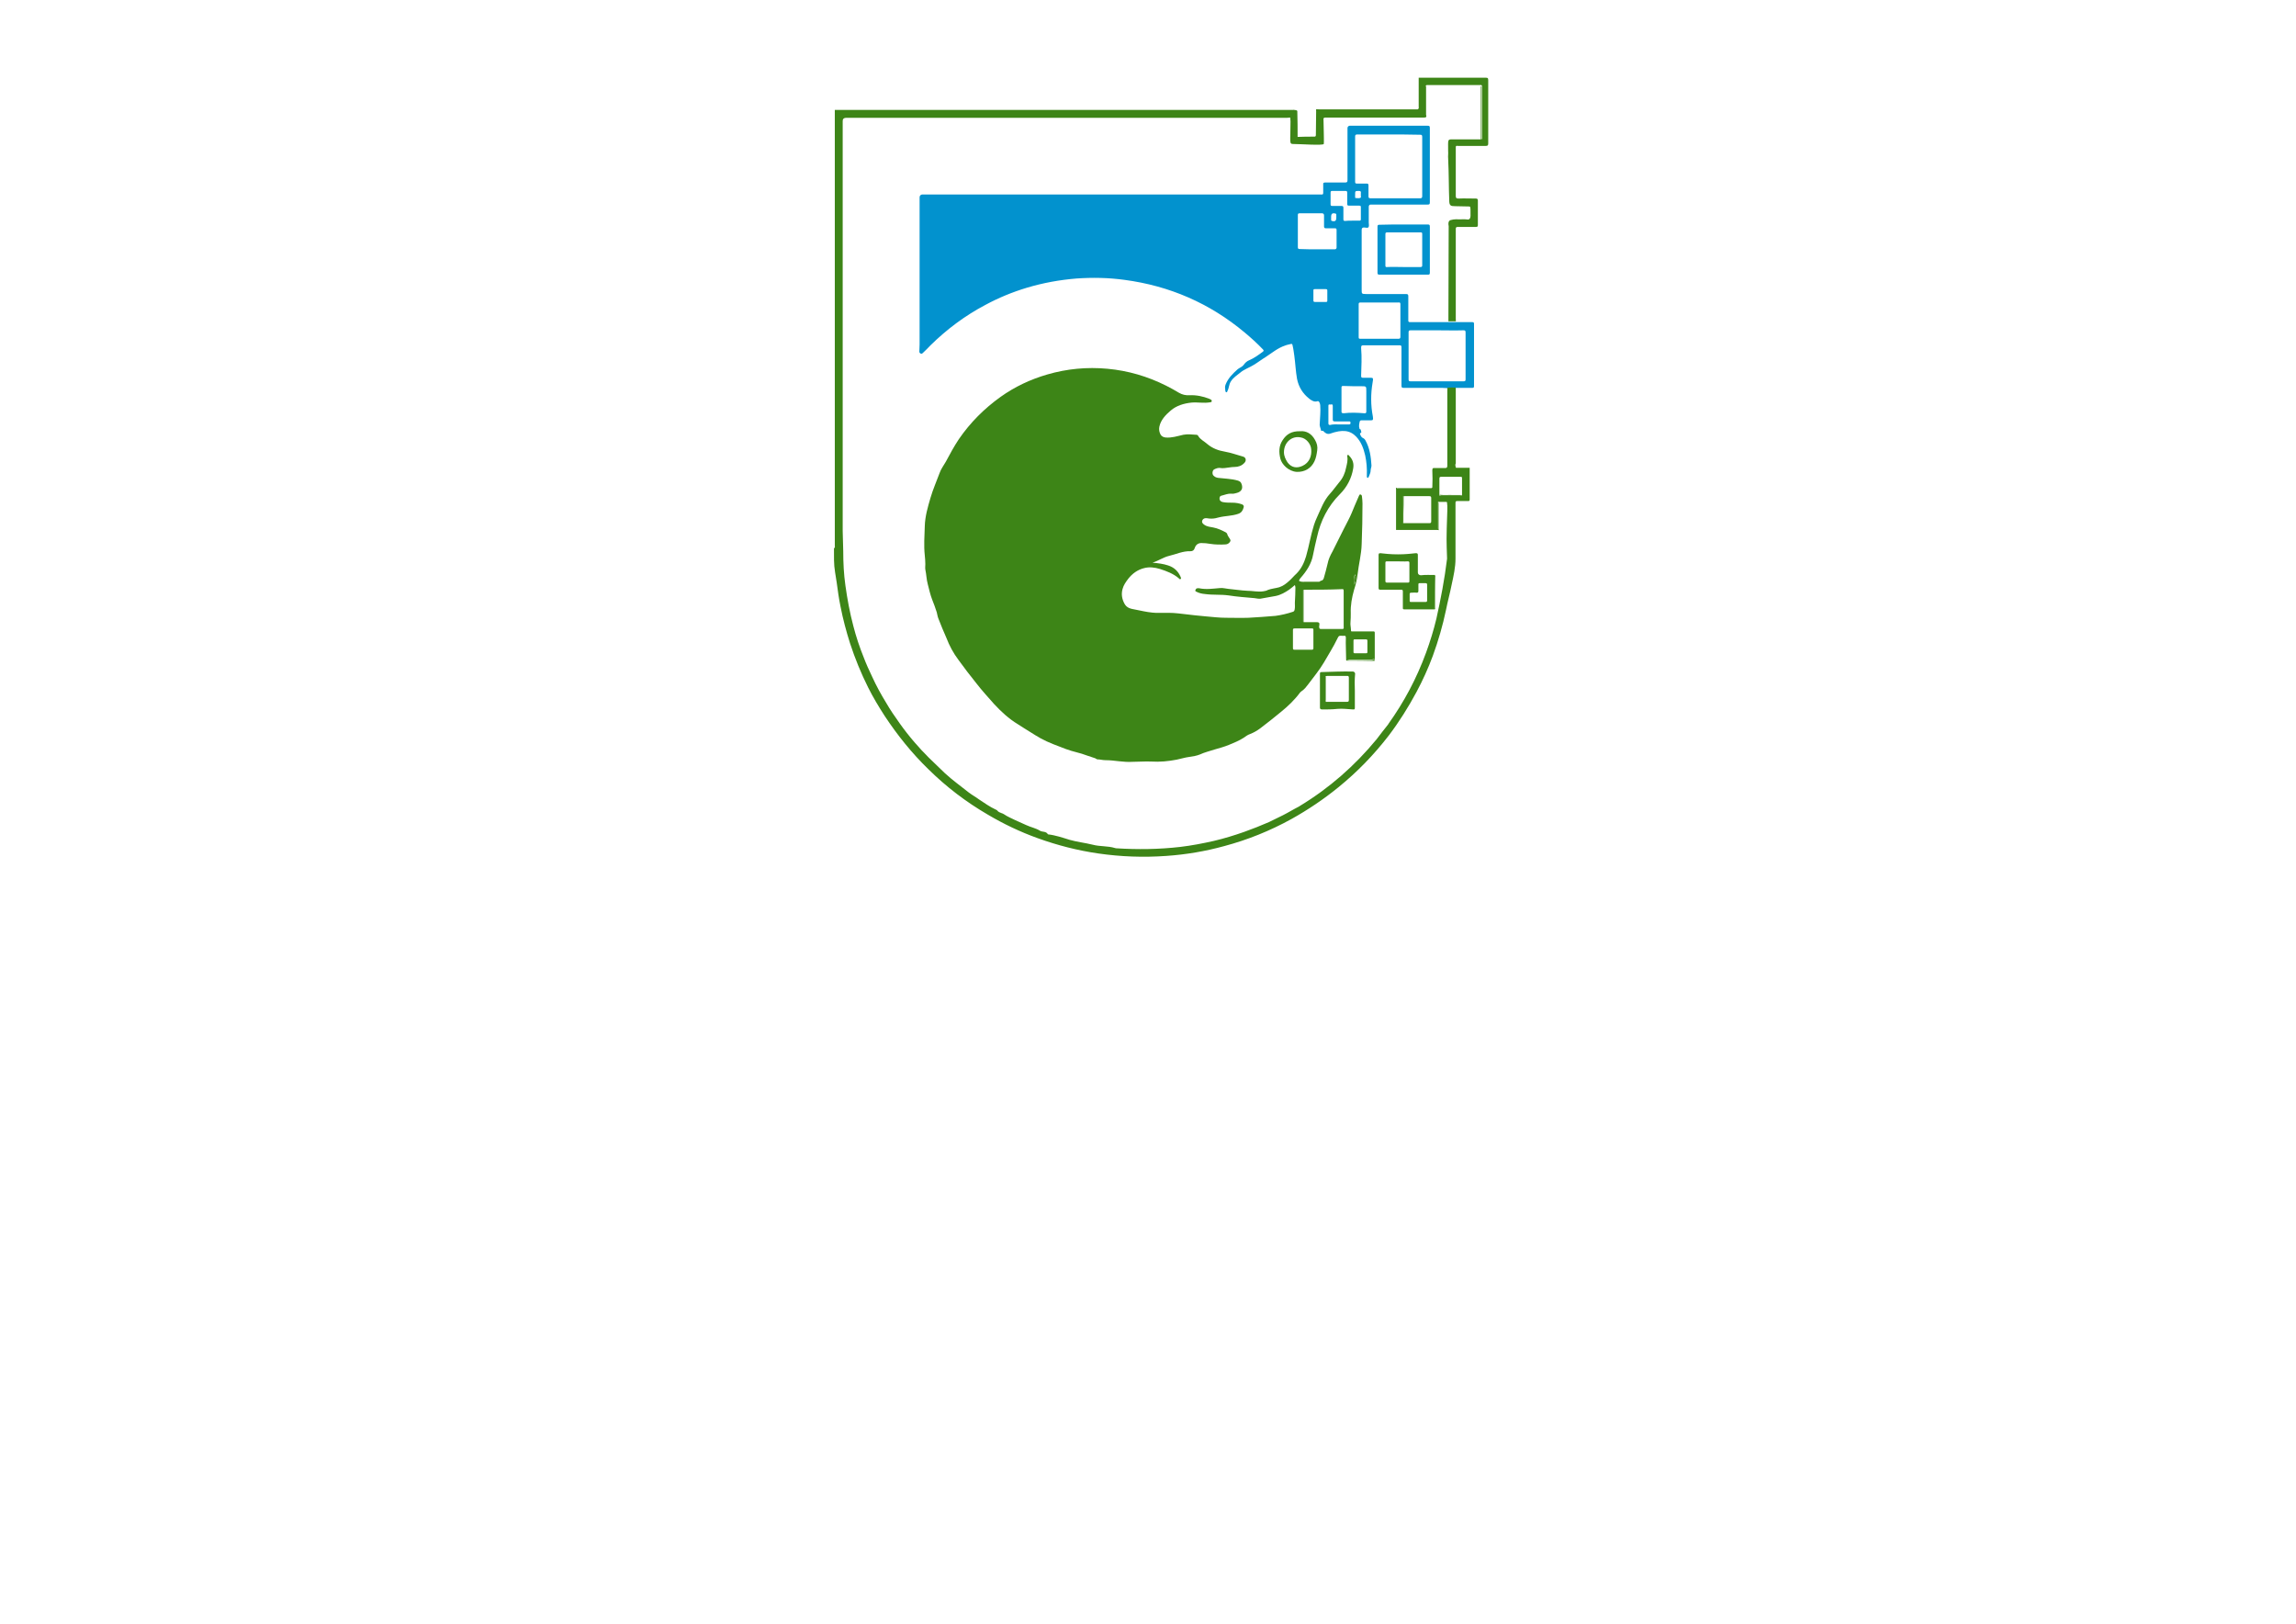 <?xml version="1.0" encoding="utf-8"?>
<!-- Generator: Adobe Illustrator 21.1.0, SVG Export Plug-In . SVG Version: 6.00 Build 0)  -->
<svg version="1.1" id="Layer_1" xmlns="http://www.w3.org/2000/svg" xmlns:xlink="http://www.w3.org/1999/xlink" x="0px" y="0px"
	 viewBox="0 0 841.9 595.3" style="enable-background:new 0 0 841.9 595.3;" xml:space="preserve">
<style type="text/css">
	.st0{fill:#0292CE;}
	.st1{fill:#3D8517;}
</style>
<g>
	<path class="st0" d="M337.2,126.3c0-0.9,0-1.7,0-2.6c0-17.1,0-34.3,0-51.4c0-0.6,0.5-1,1-1c48.7,0,97.3,0,146,0c0.1,0,0.2,0,0.3,0
		c0.5,0.1,0.7-0.1,0.7-0.6c0-1,0-2,0-3c-0.1-0.7,0.2-0.8,0.9-0.8c2.4,0,4.8,0,7.2,0c0.6,0,0.8-0.2,0.8-0.8c0-6.4,0-12.8,0-19.2
		c0-0.4,0.4-0.8,0.8-0.8c9.5,0,19,0,28.6,0c0.6,0,0.8,0.1,0.8,0.8c0,9.1,0,18.2,0,27.3c0,0.7-0.2,0.8-0.8,0.8c-7,0-13.9,0-20.9,0
		c-0.4,0-0.7,0.3-0.7,0.8c0,1.9,0,3.9,0,5.8c0,0.6,0.2,1.3-0.1,1.7c-0.3,0.4-1,0.1-1.6,0.1c-0.6,0-0.9,0.2-0.9,0.9
		c0,7.3,0,14.6,0,21.9c0,1.5,0,1.6,1.6,1.6c4.9,0,9.8,0,14.7,0c0.6,0,0.8,0.2,0.8,0.8c0,2.9,0,5.9,0,8.8c0,0.4,0,0.7,0.6,0.7
		c4.7,0,9.4,0,14.1,0c0.9,0,1.7,0,2.6,0c0.1,0,0.1,0,0.2,0c2,0,3.9,0,5.9,0c0.5,0,0.7,0.1,0.7,0.6c0,7.6,0,15.3,0,22.9
		c0,0.5-0.2,0.6-0.6,0.6c-2,0-4,0-6,0c-1.1,0-2.1-0.2-3.2,0.1c-0.7,0-1.4-0.1-2-0.1c-4.7,0-9.3,0-14,0c-0.6,0-0.8-0.1-0.8-0.8
		c0-4.7,0-9.4,0-14.1c0-0.5-0.1-0.7-0.7-0.7c-4.4,0-8.8,0-13.3,0c-0.7,0-0.8,0.2-0.8,1c0.3,3.4,0.1,6.8,0,10.2
		c0,0.6,0.2,0.7,0.7,0.7c1,0,1.9,0,2.9,0c0.8,0,0.9,0.2,0.6,1.8c-0.7,4.1-0.7,8.3,0.1,12.4c0.2,1.2,0,1.4-0.6,1.4
		c-1.1,0-2.3,0-3.4,0c-0.3,0-0.7,0-0.8,0.4c-0.2,0.9-0.4,1.7-0.1,2.6c0.1,0.4,0.1,0.9,0,1.3c-0.3-0.2-0.2-0.4-0.2-0.6
		c0-0.2,0-0.5,0.3-0.5c0.3,0,0.3,0.2,0.4,0.4c0,0.4,0.5,0.8-0.2,1.1c-0.2,0.1-0.1,0.4,0,0.6c0.2,0.5,0.5,1,1,1.2
		c0.4,0.2,0.7,0.5,0.9,0.9c1.6,2.9,2,6,2.2,9.2c0,0.6-0.3,1.1-0.3,1.7c0,0.9-0.4,1.6-0.7,2.4c-0.1,0.2-0.2,0.4-0.4,0.4
		c-0.3,0-0.2-0.3-0.3-0.5c0-0.2,0-0.3,0-0.5c0.1-2.4-0.1-4.8-0.6-7.2c-0.6-2.5-1.4-4.9-3.3-6.9c-2.3-2.4-5.1-2.7-9.6-1.1
		c-1,0.3-1.8-0.2-2.5-1c-0.2-0.2-0.7,0.2-0.8-0.2c-0.1-0.7-0.5-1.4-0.5-2.1c0.1-2.4,0.4-4.8,0.2-7.2c-0.1-0.8-0.5-1.6-1-1.4
		c-1.2,0.4-2.2-0.3-3-0.9c-2.4-1.9-3.9-4.3-4.5-7.3c-0.5-2.8-0.6-5.6-1-8.5c-0.2-1.2-0.3-2.4-0.6-3.6c-0.1-0.3,0-0.8-0.6-0.7
		c-0.7,0.2-1.5,0.3-2.2,0.6c-2.7,0.9-4.8,2.7-7.1,4.2c-1.5,0.9-2.9,2-4.4,2.9c-1.6,1-3.5,1.6-4.9,2.8c-1.2,1-2.6,1.8-3.5,3.3
		c-0.7,1.1-0.6,2.3-1.2,3.4c-0.1,0.2-0.1,0.6-0.4,0.5c-0.3,0-0.4-0.4-0.4-0.6c-0.1-0.8-0.2-1.5,0.1-2.2c0.9-2.3,2.6-4,4.4-5.6
		c0.7-0.6,1.6-0.8,2.2-1.6c0.5-0.7,1.2-1.4,2-1.7c1.9-0.8,3.5-2,5-3.1c0.4-0.3,0.5-0.5,0.1-0.9c-2.1-2.2-4.3-4.2-6.7-6.2
		c-12.8-10.7-27.5-17.1-44.1-19.3c-5.8-0.8-11.7-0.9-17.5-0.5c-6.2,0.5-12.3,1.6-18.3,3.4c-5.3,1.6-10.4,3.7-15.2,6.3
		c-7.4,3.9-14.1,8.9-20.1,14.8c-0.9,0.9-1.7,1.8-2.6,2.6c-0.2,0.2-0.5,0.5-0.7,0.5c-0.4,0-0.8-0.4-0.8-0.7 M509.3,49.3
		c-3.9,0-7.7,0-11.6,0c-0.5,0-0.8,0.1-0.8,0.7c0,5.5,0,11,0,16.6c0,0.5,0.1,0.7,0.6,0.7c1.2,0,2.4,0,3.6,0c0.5,0,0.7,0.1,0.7,0.7
		c0,1.3,0,2.6,0,3.9c0,0.6,0.1,0.8,0.8,0.8c6,0,12.1,0,18.1,0c0.6,0,0.8-0.2,0.8-0.8c0-7.2,0-14.5,0-21.7c0-0.7-0.2-0.8-0.8-0.8
		C516.8,49.3,513,49.3,509.3,49.3z M527,121.1c-3.3,0-6.5,0-9.8,0c-0.6,0-0.7,0.2-0.7,0.8c0,5.7,0,11.4,0,17.1
		c0,0.6,0.1,0.8,0.7,0.8c6.5,0,13,0,19.5,0c0.6,0,0.7-0.2,0.7-0.8c0-5.7,0-11.4,0-17.1c0-0.7-0.2-0.8-0.8-0.8
		C533.5,121.2,530.2,121.1,527,121.1z M505.9,110.9c-2.3,0-4.7,0-7,0c-0.5,0-0.7,0.1-0.7,0.6c0,4,0,8.1,0,12.1
		c0,0.5,0.1,0.6,0.6,0.6c4.7,0,9.4,0,14,0c0.5,0,0.7-0.2,0.7-0.7c0-4,0-8,0-12c0-0.5-0.2-0.7-0.7-0.6
		C510.5,110.9,508.2,110.9,505.9,110.9z M483,91.4C483,91.4,483,91.4,483,91.4c2.2,0,4.3,0,6.5,0c0.3,0,0.6-0.3,0.6-0.6
		c0-2.2,0-4.3,0-6.5c0-0.5-0.2-0.6-0.6-0.6c-1.1,0-2.2,0-3.4,0c-0.4,0-0.6-0.3-0.6-0.6c0-1.4,0-2.8,0-4.2c0-0.4-0.3-0.7-0.7-0.7
		c-2.7,0-5.5,0-8.2,0c-0.5,0-0.7,0.1-0.7,0.6c0,3.9,0,7.9,0,11.8c0,0.5,0.1,0.7,0.7,0.7C478.8,91.4,480.9,91.4,483,91.4z M501,146.7
		c0-1.1,0-2.2,0-3.3c0-1.8,0-1.8-1.8-1.8c-2.2,0-4.4,0-6.7-0.1c-0.4,0-0.6,0.1-0.6,0.5c0,3,0,6,0,8.9c0,0.5,0.2,0.6,0.9,0.6
		c2.4-0.3,4.9-0.2,7.3,0c0.7,0.1,0.9-0.1,0.9-0.6C501,149.6,501,148.2,501,146.7z M495.8,80.9c0.9,0,1.7,0,2.6,0
		c0.5,0,0.6-0.1,0.6-0.6c0-1.4,0-2.9,0-4.3c0-0.5-0.1-0.6-0.6-0.6c-1.2,0-2.5,0-3.7,0c-0.5,0-0.7-0.1-0.7-0.6c0-1.4,0-2.7,0-4.1
		c0-0.5-0.1-0.7-0.6-0.7c-1.6,0-3.2,0-4.9,0c-0.4,0-0.6,0.1-0.6,0.6c0,1.4,0,2.9,0,4.3c0,0.5,0.2,0.6,0.6,0.6c1.1,0,2.2,0,3.3,0
		c0.6,0,0.8,0.1,0.8,0.7c0,1.4,0,2.8,0,4.2c0,0.4,0.1,0.6,0.6,0.6C494.1,80.9,494.9,80.9,495.8,80.9z M484.2,110.7c0.7,0,1.4,0,2,0
		c0.4,0,0.5-0.1,0.5-0.5c0-1.2,0-2.5,0-3.7c0-0.3-0.1-0.5-0.5-0.5c-1.4,0-2.7,0-4.1,0c-0.4,0-0.5,0.1-0.5,0.5c0,1.2,0,2.5,0,3.7
		c0,0.4,0.2,0.5,0.6,0.5C482.9,110.7,483.6,110.7,484.2,110.7z M491.1,155.6c1.2,0,2.3,0,3.5,0c0.5,0,0.6-0.1,0.6-0.6
		c0-0.5-0.2-0.5-0.6-0.5c-1.7,0-3.4,0-5.1,0c-0.7,0-0.8-0.2-0.8-0.8c0-1.6,0-3.3,0-4.9c0-0.6-0.3-0.6-0.7-0.5
		c-0.4,0.1-0.9-0.3-0.9,0.5c0,2.1,0,4.2,0,6.4c0,0.5,0.2,0.6,0.6,0.6C488.8,155.5,490,155.6,491.1,155.6z M490,79.6
		c0-0.3,0-0.6,0-0.9c0-0.2,0-0.3-0.3-0.4c-1.1-0.3-1.6,0-1.6,1.2c0,0.4,0,0.7,0,1.1c0,0.2,0,0.3,0.3,0.4c1.1,0.3,1.6,0,1.6-1.2
		C490,79.7,490,79.6,490,79.6z M499,71.4c0-0.2,0-0.4,0-0.6c0.1-0.6-0.1-0.8-0.7-0.8c-1.4,0-1.4,0-1.4,1.4c0,0.3,0,0.6,0,0.9
		c0,0.2,0,0.3,0.2,0.3c0.6,0,1.2,0.2,1.8-0.1C499.2,72.3,498.9,71.7,499,71.4z"/>
	<path class="st1" d="M473.1,43.1c-0.4,0-1,0.1-1.3,0.1c-53.2,0-106.4,0-159.6,0c-0.7,0-1.4,0-2.1,0c-0.8,0.1-1.1,0.4-1.1,1.2
		c0,1,0,2,0,3c0,49.1,0,98.2,0,147.3c0,2.5,0.2,5,0.2,7.4c0,4.2,0.2,8.4,0.8,12.6c0.7,5,1.6,9.9,2.9,14.8c1,3.9,2.3,7.8,3.8,11.5
		c0.9,2.4,2,4.8,3.1,7.1c1.5,3.3,3.2,6.4,5.1,9.5c1.5,2.6,3.2,5.1,5,7.6c1.7,2.4,3.5,4.7,5.4,6.9c1.7,2,3.5,3.9,5.3,5.7
		c1.9,1.9,3.9,3.7,5.8,5.6c2.8,2.6,5.9,4.8,8.9,7.2c1.2,0.9,2.5,1.6,3.7,2.5c2,1.3,3.9,2.7,6.1,3.7c0.2,0.1,0.5,0.2,0.6,0.4
		c0.4,0.5,1,0.7,1.5,0.9c0.3,0.1,0.6,0.2,0.9,0.4c1.3,0.9,2.8,1.5,4.2,2.2c1.3,0.6,2.7,1.2,4,1.8c1.7,0.8,3.5,1.1,5.1,2.1
		c0.9,0.5,2.1,0.1,2.8,1.2c0,0,0.1,0.1,0.1,0.1c2.7,0.3,5.3,1.2,7.9,2c2.8,0.8,5.7,1.1,8.5,1.8c2.6,0.7,5.5,0.4,8.1,1.2
		c0.1,0,0.3,0.1,0.4,0.1c7.9,0.5,15.8,0.4,23.6-0.5c4.2-0.5,8.3-1.3,12.3-2.2c3.8-0.9,7.4-2,11.1-3.3c3.1-1.1,6.1-2.3,9.1-3.6
		c1.7-0.8,3.4-1.7,5.1-2.5c2-1,3.9-2.2,5.9-3.2c0.1-0.1,0.2-0.1,0.3-0.2c10.9-6.6,20.2-14.8,28.2-24.5c1.4-1.8,2.7-3.6,4.2-5.4
		c0-0.1,0.1-0.1,0.1-0.2c5.8-8.1,10.4-16.8,13.8-26.1c1.5-4.1,2.8-8.3,3.8-12.5c1.6-7.2,3-14.5,3.9-21.9c0-0.1,0-0.3,0-0.4
		c-0.2-6.5-0.3-6,0.1-17.3c0-0.1,0-1.8,0-1.8c-0.1-0.9-0.1-0.7-0.1-0.9c0.1-0.4-0.1-0.5-0.5-0.5c-0.8,0-1.7,0-2.5,0
		c-0.5-0.1-0.3,0.3-0.3,0.5c0,3,0,5.9,0,8.9c0,0.2-0.1,0.5,0.2,0.7c-0.1,0.3-0.4,0.2-0.6,0.2c-5,0-10,0-15,0c0,0,0,0,0,0
		c0-5,0-9.9,0-14.9c0-0.2-0.2-0.5,0.2-0.6c0.1,0.4,0.4,0.2,0.7,0.2c3.9,0,7.8,0,11.7,0c0.2,0,0.5,0.1,0.7-0.3c0.1-2.1,0.1-4.2,0-6.3
		c0-0.7,0.2-0.9,0.9-0.8c1.3,0,2.6,0,3.8,0c0.6,0,0.8-0.2,0.8-0.9c0-9.3,0-18.5,0-27.8c0-0.3,0.1-0.5-0.1-0.7
		c1.1-0.2,2.1-0.1,3.2-0.1c0,0.1,0,0.2,0,0.3c0,0-0.1,0-0.1,0c0,0,0,0.1,0.1,0.1c0,0.3,0,0.5,0,0.8c0,8.9,0,17.8,0,26.6c0,0,0,0,0,0
		c-0.2,0.6-0.5,1.1,0.1,1.6c1.7,0,3.4,0,5,0c0,0,0,0,0,0c0,3.9,0,7.8,0,11.6c0,0.6-0.2,0.6-0.7,0.6c-1.3,0-2.6,0-3.8,0
		c-0.5,0-0.7,0.1-0.7,0.6c0,6.8,0,13.7,0,20.5c0,3.2-0.7,6.3-1.4,9.5c-0.6,3.1-1.5,6.3-2.1,9.4c-1.2,5.7-2.8,11.2-4.8,16.7
		c-1.7,4.6-3.7,9-6,13.3c-3,5.6-6.4,11-10.2,16c-5.4,7-11.5,13.3-18.4,18.9c-5.4,4.4-11.2,8.3-17.3,11.7c-7.8,4.3-16,7.6-24.6,9.9
		c-6.9,1.9-14,3.1-21.2,3.6c-8.4,0.6-16.7,0.3-25-0.9c-7.6-1.1-15-3-22.2-5.6c-6.4-2.3-12.5-5.2-18.4-8.7
		c-7.9-4.6-15.1-10.1-21.6-16.5c-6.1-5.9-11.4-12.5-16.1-19.6c-2.2-3.4-4.3-6.9-6.1-10.5c-2.6-5.2-4.8-10.6-6.6-16.1
		c-1.4-4.4-2.6-8.9-3.5-13.5c-0.6-2.9-1-5.8-1.4-8.8c-0.2-1.3-0.4-2.5-0.6-3.8c-0.5-2.9-0.4-5.9-0.4-8.8c0.5-0.2,0.3-0.7,0.3-1
		c0-53.2,0-106.4,0-159.7c0,0,0,0,0,0c56,0,112,0,168,0c0.3-0.1,0.7,0.1,1.1,0.1c0.6,0.1,0.5,0.4,0.5,0.8c0.1,3,0.1,6,0.1,9
		c0,0,0,0,0,0c2-0.1,4.1-0.1,6.1-0.1c0.4,0,0.6-0.1,0.6-0.6c0-2.9,0.1-5.9,0.1-8.8c0-0.3-0.1-0.4,0-0.6c0.2-0.1,0.7,0,1,0
		c11.9,0,23.8,0,35.7,0c0.3,0,0.6,0.1,0.8-0.2c0.2-0.3,0.1-0.6,0.1-0.9c0-3.5,0-7,0-10.5c8.2,0,16.4,0,24.6,0c0.7,0,0.9,0.1,0.9,0.9
		c0,7.7,0,15.5,0,23.2c0,0.7-0.2,0.9-0.9,0.9c-3.4,0-6.8,0-10.2,0c-0.3,0-0.7-0.2-0.8,0.3c0,6,0,12,0,18c0,0.8,0.2,1,1,1
		c2.1-0.1,4.2,0,6.3,0c0.5,0,0.8,0.1,0.8,0.7c0,3,0,6,0,9c0,0.5-0.1,0.7-0.7,0.7c-2.2,0-4.4,0-6.6,0c-0.7,0-0.8,0.2-0.8,0.8
		c0,10.7,0,21.4,0,32.2c0,0.3,0,0.6,0,0.9c0,0.4,0.1,0.4,0,0.7c-0.9,0-1.9,0-2.7,0c0-0.2,0-0.3,0-0.5c0-0.7,0-0.5,0-0.7
		c0-11.3,0.1-22.5,0.1-33.7c0-0.2-0.1-0.4-0.1-0.7c0-0.7,0.1-1.3,0.8-1.5c0.7-0.2,1.3-0.3,2-0.3c1.5,0.1,3-0.1,4.5,0.1
		c0.4-0.1,0.9-0.4,0.8-2c0-0.1,0-0.6,0-0.7c0-2.1,0-2.1-0.7-2.1c-1.6,0-3.2-0.1-4.9-0.1c-1.7,0-2.2-0.2-2.2-2.2
		c-0.2-5.1-0.1-8.9-0.4-15.4c-0.1-0.4,0.1-2,0-2.5c0-4.5-0.3-4.4,1.7-4.4c3.5,0,7,0,10.5,0c0.3-0.1,0.2-0.4,0.2-0.6
		c0-6.2,0-12.4,0-18.6c0-0.2,0.1-0.5-0.2-0.7c-6.7,0-13.4,0-20.1,0c-0.4,0.1-0.3,0.5-0.3,0.7c0,3.2,0,6.4,0,9.7
		c0,0.3-0.1,0.6,0.2,0.8c0.1,0.7-0.4,0.7-0.9,0.7c-1.4,0-2.8,0-4.2,0c-10.6,0-21.2,0-31.8,0c-0.7,0-0.9,0.2-0.8,0.8
		c0.1,3.5,0,0,0.1,4.6c0,0.1,0.1,4.1,0,4.3c-0.5,0.6-8.5,0-11.1,0c-1.7,0-1.1-0.4-1.1-8.3 M536.1,181.5c0-2.1,0-4.1,0-6.2
		c0-0.6-0.3-0.5-0.7-0.5c-2.3,0-4.6,0-6.9,0c-0.5,0-0.7,0.1-0.7,0.7c0,2,0,4,0,6c0.1,0.4,0.4,0.3,0.7,0.3c2.3,0,4.6,0,6.8,0
		C535.7,181.7,535.9,181.8,536.1,181.5z M514.7,191.8c3.1,0,6.3,0,9.4,0c0.5,0,0.7-0.1,0.7-0.7c0-2.8,0-5.7,0-8.5
		c0-0.6-0.2-0.7-0.8-0.7c-3.1,0-6.2,0-9.3,0c-0.4,0.1-0.3,0.4-0.3,0.6c0,2.9,0,5.8,0,8.7C514.4,191.4,514.3,191.7,514.7,191.8z"/>
	<path class="st1" d="M533.8,171.9c-0.6-0.5-0.3-1-0.1-1.6C533.8,170.9,533.8,171.4,533.8,171.9z"/>
	<path class="st1" d="M533.7,142.9c0,0,0-0.1-0.1-0.1c0,0,0,0,0.1,0C533.7,142.8,533.7,142.8,533.7,142.9z"/>
	<path class="st1" d="M512,179.1c4.3,0,8.7,0,13,0c-0.1,0.4-0.4,0.3-0.7,0.3c-3.9,0-7.8,0-11.7,0C512.4,179.3,512.1,179.5,512,179.1
		z"/>
	<path class="st1" d="M527.5,184.3c0,3.1,0,6.1,0,9.2c0,0.3,0,0.6,0,0.9c-0.4-0.1-0.2-0.4-0.2-0.7c0-3,0-5.9,0-8.9
		C527.2,184.7,527,184.2,527.5,184.3z"/>
	<path class="st1" d="M543,51.5c0-6.5,0-12.9,0-19.4c0-0.2,0-0.4,0-0.5c0.3,0.1,0.2,0.4,0.2,0.7c0,6.2,0,12.4,0,18.6
		C543.2,51.1,543.3,51.4,543,51.5z"/>
	<path class="st1" d="M514.7,181.8c0,2.2,0,4.4-0.1,6.5c0,1.1,0,2.2,0,3.4c-0.4-0.1-0.3-0.4-0.3-0.6c0-2.9,0-5.8,0-8.7
		C514.4,182.2,514.3,181.9,514.7,181.8z"/>
	<path class="st1" d="M527.9,181.4c1.7,0.2,3.4,0,5.1,0.1c1,0,2,0,3,0c-0.1,0.3-0.4,0.2-0.7,0.3c-2.3,0-4.6,0-6.8,0
		C528.3,181.7,527.9,181.8,527.9,181.4z"/>
	<path class="st1" d="M522.9,31.6c0,3.3,0,6.6,0,9.9c0,0.4,0,0.9,0,1.3c-0.3-0.2-0.2-0.5-0.2-0.8c0-3.2,0-6.4,0-9.7
		C522.7,32.1,522.6,31.7,522.9,31.6z"/>
	<path class="st1" d="M494,242.2c-0.4,0.1-0.4-0.2-0.4-0.5c0-2.6-0.2-5.3-0.1-7.9c0-0.6-0.2-0.8-0.7-0.7c-0.2,0-0.4,0-0.5,0
		c-1.4-0.1-1.4,0-2,1.2c-1.4,2.9-3.2,5.7-4.8,8.5c-1.7,2.9-3.9,5.5-5.9,8.2c-0.6,0.8-1.3,1.7-2.2,2.3c-0.3,0.2-0.5,0.4-0.7,0.6
		c-2,2.7-4.4,5-7,7.1c-2.5,2.1-5.1,4.1-7.7,6.1c-1.1,0.8-2.3,1.5-3.6,2c-0.9,0.3-1.7,0.9-2.4,1.4c-1.7,1.1-3.5,1.8-5.4,2.6
		c-1.7,0.7-3.6,1.2-5.3,1.7c-1.8,0.6-3.6,1-5.3,1.8c-1.2,0.5-2.6,0.7-3.9,0.9c-1.6,0.2-3.1,0.7-4.6,1c-3.1,0.6-6.2,0.9-9.4,0.7
		c-2.2-0.1-4.5,0.1-6.7,0.1c-1.7,0.1-3.3,0-5-0.2c-1.7-0.2-3.4-0.4-5.1-0.4c-1,0-1.9-0.3-2.9-0.3c-0.3,0-0.5-0.3-0.8-0.4
		c-1-0.4-2-0.6-3-1c-2.5-1-5.2-1.4-7.8-2.4c-3.1-1.2-6.3-2.3-9.2-3.9c-1.3-0.7-2.5-1.5-3.8-2.3c-1.5-0.9-3-1.9-4.6-2.9
		c-3.3-2-6.1-4.6-8.7-7.4c-2.2-2.5-4.5-5-6.5-7.6c-1.1-1.4-2.2-2.8-3.3-4.2c-1.1-1.4-2.1-2.9-3.2-4.3c-1.9-2.5-3.4-5.3-4.5-8.2
		c-1-2.3-2-4.6-2.9-7c-0.3-0.7-0.4-1.5-0.6-2.3c-0.5-1.6-1.1-3.2-1.7-4.7c-0.7-1.8-1.1-3.7-1.6-5.6c-0.5-1.8-0.5-3.6-0.9-5.4
		c-0.1-0.6,0-1.4,0-2c0-1.1-0.1-2.1-0.2-3.2c-0.4-3.6-0.1-7.1,0-10.7c0.1-3.6,1.1-7,2.1-10.4c0.9-3.1,2.2-6,3.3-9
		c0.5-1.5,1.5-2.8,2.3-4.2c1.5-2.8,3-5.6,4.8-8.3c4.2-6.1,9.3-11.2,15.3-15.5c5.2-3.7,10.9-6.4,17.1-8.2c7.2-2.1,14.6-2.8,22.1-2.1
		c7.6,0.7,14.7,2.8,21.5,6.2c1.6,0.8,3.2,1.7,4.7,2.6c1.2,0.7,2.5,1,3.9,0.9c2.5-0.1,4.9,0.4,7.2,1.3c0.2,0.1,0.4,0.2,0.6,0.3
		c0.2,0.1,0.4,0.3,0.3,0.7c-0.1,0.3-0.4,0.2-0.6,0.3c-2.3,0.4-4.5-0.1-6.8,0.1c-2.8,0.3-5.5,1.1-7.6,2.9c-1.9,1.6-3.7,3.5-4.2,6
		c-0.2,1,0,2,0.5,2.9c0.4,0.6,1,0.9,1.8,1c2.2,0.2,4.3-0.5,6.5-1c1.6-0.3,3.2-0.1,4.8,0c0.3,0,0.6,0.2,0.7,0.5
		c0.8,1.3,2.2,1.9,3.3,2.9c1.9,1.6,4.1,2.4,6.5,2.8c2.3,0.4,4.4,1.2,6.6,1.8c1.1,0.3,1.3,1.5,0.5,2.3c-1,1.1-2.3,1.5-3.6,1.5
		c-1.2,0-2.4,0.3-3.6,0.4c-0.5,0-0.9,0.1-1.4,0c-0.9-0.2-1.7,0.1-2.5,0.5c-0.7,0.4-0.8,1.8-0.2,2.3c0.5,0.5,1,0.7,1.7,0.8
		c2.4,0.3,4.8,0.3,7.2,1c0.6,0.2,1.1,0.5,1.3,1.1c0.7,1.7,0.1,2.9-1.6,3.4c-0.7,0.2-1.4,0.4-2.1,0.3c-1.2-0.1-2.3,0.4-3.5,0.7
		c-0.7,0.1-0.9,0.7-0.8,1.3c0.1,0.7,0.7,1,1.3,1.1c1.1,0.2,2.3,0.2,3.4,0.2c1.2,0,2.4,0.2,3.5,0.6c0.6,0.2,0.8,0.7,0.6,1.2
		c-0.3,1.1-0.8,1.9-2,2.3c-2.3,0.8-4.7,0.7-7.1,1.3c-0.4,0.1-0.8,0.2-1.2,0.3c-1,0.2-2.1,0.2-3.1,0c-0.8-0.1-1.4,0.1-1.7,0.7
		c-0.3,0.6-0.1,1.2,0.7,1.7c1,0.7,2.2,0.8,3.3,1c1.6,0.3,3.1,1,4.6,1.8c0.2,0.1,0.4,0.3,0.5,0.6c0.1,0.4,0.3,0.8,0.6,1.2
		c0.3,0.5,0.8,1,0.5,1.5c-0.3,0.6-1,1.1-1.7,1.1c-1.9,0.1-3.7,0.1-5.6-0.2c-1.1-0.2-2.2-0.3-3.3-0.3c-1.3,0-2.1,0.8-2.4,1.8
		c-0.3,0.9-0.8,1.2-1.6,1.2c-2.8-0.1-5.2,1.1-7.8,1.7c-2.1,0.5-3.9,1.8-6.1,2.5c2.1,0.2,3.9,0.4,5.7,1c2.2,0.7,3.7,2.1,4.6,4.2
		c0.1,0.3,0.3,0.6,0,0.8c-0.3,0.2-0.5-0.1-0.7-0.3c-2-1.7-4.4-2.6-6.9-3.4c-2-0.6-3.9-0.8-5.8-0.3c-2.4,0.6-4.3,2-5.8,3.9
		c-0.9,1.2-1.7,2.3-2.1,3.8c-0.5,1.9-0.2,3.6,0.7,5.3c0.9,1.7,2.4,1.9,4,2.2c2.1,0.4,4.1,0.9,6.2,1.1c0.8,0.1,1.6,0.1,2.3,0.1
		c2.4,0,4.9-0.1,7.3,0.2c2,0.2,4.1,0.5,6.1,0.7c1.4,0.1,2.7,0.3,4.1,0.4c2.4,0.2,4.8,0.5,7.2,0.5c2.8,0,5.6,0.1,8.3,0
		c3.3-0.2,6.6-0.4,9.9-0.7c2.2-0.3,4.3-0.8,6.4-1.5c0.3-0.1,0.5-0.3,0.6-0.7c0.2-0.9,0.1-1.7,0.1-2.6c0.1-1.9,0.2-3.8,0.2-5.6
		c0-0.3-0.1-0.5-0.2-0.9c-0.7,0.6-1.4,1.2-2.1,1.7c-1.5,1-3,1.9-4.9,2.3c-1.9,0.4-3.7,0.6-5.6,1c-0.6,0.1-1.4-0.1-2.2-0.2
		c-3.2-0.3-6.4-0.5-9.5-1c-2.9-0.4-5.7-0.1-8.6-0.5c-1.1-0.1-2.1-0.3-3.1-0.8c-0.2-0.1-0.6-0.2-0.5-0.6c0.1-0.3,0.3-0.6,0.6-0.7
		c0.3,0,0.6-0.1,0.9,0c2.6,0.5,5.1,0.1,7.6-0.1c1-0.1,2,0.2,3,0.3c2.3,0.2,4.6,0.6,6.9,0.7c2,0,3.9,0.5,5.9,0.2
		c0.6-0.1,1.2-0.2,1.7-0.5c1.3-0.5,2.8-0.6,4.2-1c1.5-0.5,2.6-1.4,3.7-2.4c0.9-0.8,1.7-1.8,2.6-2.6c1.8-1.8,2.8-4,3.5-6.3
		c1.1-3.8,1.7-7.7,2.9-11.5c0.3-1,0.7-1.9,1.1-2.8c1.4-3,2.5-6.2,4.8-8.7c1.2-1.3,2.2-2.8,3.3-4.1c1.4-1.6,2.2-3.4,2.6-5.5
		c0.3-1.3,0.7-2.7,0.4-4.1c0-0.2,0-0.4,0.2-0.5c0.2-0.1,0.4,0.1,0.5,0.3c1.3,1.3,1.8,2.8,1.5,4.6c-0.6,3.7-2.3,6.9-4.9,9.5
		c-4.4,4.4-7.1,9.8-8.4,15.8c-0.5,2.1-1,4.2-1.4,6.3c-0.6,3.4-2.4,6.1-4.6,8.6c-0.3,0.3-0.4,0.7-0.6,1c0.6,0.5,1.4,0.4,2.1,0.4
		c1.7,0,3.5,0,5.2,0c0.4,0,0.4-0.3,0.8-0.4c0.5,0,0.8-0.4,1-0.9c0.5-1.8,1-3.5,1.4-5.3c0.3-1.6,1-3.1,1.8-4.5c1.3-2.7,2.7-5.3,4-8
		c0.6-1.2,1.2-2.4,1.8-3.5c0.9-1.7,1.6-3.5,2.3-5.2c0.5-1.2,1.1-2.5,1.6-3.7c0.1-0.2,0.2-0.6,0.6-0.5c0.3,0.1,0.5,0.4,0.5,0.7
		c0.1,0.9,0.2,1.7,0.2,2.6c0,5-0.1,9.9-0.3,14.9c-0.1,3.8-1.1,7.4-1.5,11.1c-0.2,1.9-0.7,3.8-1.3,5.7c-0.8,2.8-1.3,5.6-1.2,8.5
		c0,1.1,0,2.2-0.1,3.3c-0.1,1.1,0.1,1.4,0.2,3.1c-0.1,0.3,0.2,0.3,0.4,0.3c0.4,0,0.8,0,1.3,0c2.1,0,4.3,0,6.4,0c0.4,0,0.6,0,0.6,0.5
		c0,3.3,0,6.5,0,9.8c-0.4-0.3-0.7,0-1.1,0c-2.8,0-5.5,0-8.3,0C494.4,242,494.1,241.8,494,242.2z M478.1,216.2
		c-0.4,0.1-0.3,0.4-0.3,0.6c0,3.6,0,7.1,0,10.7c0,0.2-0.1,0.5,0.3,0.6c1.6,0,3.2,0,4.8,0c0.6,0,1,0.2,0.9,0.9
		c-0.1,0.5-0.2,1,0.1,1.5c0.2,0.2,0.4,0.2,0.6,0.2c2.5,0,5,0,7.5,0c0.2,0,0.5,0.1,0.6-0.2c0.2-0.2,0.1-0.5,0.1-0.8c0-4.3,0-8.6,0-13
		c0-0.6-0.1-0.8-0.7-0.7C487.4,216.2,482.7,216.2,478.1,216.2z M481.6,234.3C481.6,234.3,481.6,234.3,481.6,234.3c0-1.1,0-2.3,0-3.4
		c0-0.4-0.1-0.5-0.5-0.5c-2.1,0-4.3,0-6.4,0c-0.4,0-0.6,0.1-0.6,0.5c0,2.2,0,4.4,0,6.7c0,0.5,0.1,0.6,0.6,0.6c2.1,0,4.2,0,6.3,0
		c0.4,0,0.6-0.1,0.6-0.6C481.6,236.5,481.6,235.4,481.6,234.3z M498.8,234.4c-0.7,0-1.4,0-2,0c-0.4,0-0.5,0.1-0.5,0.5
		c0,1.4,0,2.7,0,4.1c0,0.4,0.1,0.5,0.5,0.5c1.4,0,2.7,0,4.1,0c0.4,0,0.5-0.1,0.5-0.5c0-1.4,0-2.7,0-4.1c0-0.4-0.2-0.5-0.6-0.5
		C500.1,234.4,499.5,234.4,498.8,234.4z M496.6,214.4c0.5-1.1,0.6-2.2,0.6-3.4c0-0.1-0.1-0.3-0.2-0.3c-0.2,0-0.2,0.1-0.3,0.2
		C496.3,212.1,496.4,213.3,496.6,214.4z"/>
	<path class="st1" d="M526,223.4c-3.7,0-7.4,0-11.1,0c-0.5,0-0.5-0.2-0.5-0.6c0-2,0-4,0-6c0-0.5-0.2-0.6-0.6-0.6c-2.6,0-5.1,0-7.7,0
		c-0.5,0-0.6-0.2-0.6-0.7c0-4,0-8,0-12c0-0.7,0.2-0.8,1.5-0.6c2.5,0.3,5,0.4,7.5,0.3c4.7-0.2,5.4-0.9,5.4,0.3c0,2.1,0,4.3,0,6.4
		c0,0.6,0.5,1,1.1,1c1.7-0.2,3.5-0.1,5.2-0.1C526,215.2,526,219.3,526,223.4z M512.4,205.8c-1.3,0-2.6,0-3.8,0
		c-0.5,0-0.6,0.1-0.6,0.6c0,2.2,0,4.4,0,6.6c0,0.4,0.1,0.6,0.6,0.6c2.5,0,5.1,0,7.6,0c0.5,0,0.6-0.1,0.6-0.6c0-2.2,0-4.4,0-6.6
		c0-0.4-0.1-0.6-0.6-0.6C514.9,205.9,513.7,205.8,512.4,205.8z M523.3,217.2c0-0.9,0-1.9,0-2.8c0-0.4-0.1-0.6-0.6-0.6
		c-0.7,0-1.4,0-2.1,0c-0.4,0-0.5,0.1-0.5,0.5c0,0.7,0,1.5,0,2.2c0,0.6-0.1,0.8-0.7,0.8c-0.6-0.1-1.3,0-1.9,0c-0.4,0-0.6,0.1-0.6,0.5
		c0,0.8,0,1.6,0,2.4c0,0.4,0.1,0.5,0.5,0.5c1.8,0,3.5,0,5.3,0c0.5,0,0.6-0.2,0.6-0.6C523.3,219.1,523.3,218.2,523.3,217.2z"/>
	<path class="st0" d="M514.7,82.3c2.9,0,5.9,0,8.8,0c0.6,0,0.8,0.1,0.8,0.8c0,5.6,0,11.2,0,16.9c0,0.6-0.2,0.7-0.7,0.7
		c-5.9,0-11.8,0-17.7,0c-0.6,0-0.8-0.1-0.8-0.7c0-5.6,0-11.3,0-16.9c0-0.6,0.2-0.7,0.7-0.7C508.8,82.3,511.7,82.3,514.7,82.3z
		 M514.7,97.9c2,0,4.1,0,6.1,0c0.5,0,0.7-0.1,0.7-0.6c0-3.8,0-7.7,0-11.5c0-0.5-0.1-0.6-0.6-0.6c-4.1,0-8.2,0-12.3,0
		c-0.5,0-0.6,0.2-0.6,0.7c0,3.8,0,7.6,0,11.4c0,0.5,0.1,0.7,0.7,0.6C510.6,97.8,512.6,97.9,514.7,97.9z"/>
	<path class="st1" d="M496.8,253.3c0,2.1,0,4.1,0,6.2c0,0.6-0.2,0.6-0.6,0.6c-2-0.1-4-0.4-5.9-0.2c-1.8,0.2-3.7,0.2-5.6,0.2
		c-0.4,0-0.8-0.3-0.7-0.7c0-4.1,0-8.3,0-12.4c0-0.4,0.1-0.6,0.5-0.6c3.9-0.1,7.7-0.3,11.6-0.2c0.4,0,0.8,0.4,0.8,0.8
		C496.7,249.1,496.7,251.2,496.8,253.3C496.7,253.3,496.8,253.3,496.8,253.3z M486.2,257.3c2.6,0,5.1,0,7.7,0c0.5,0,0.7-0.1,0.7-0.7
		c0-2.7,0-5.4,0-8.1c0-0.5-0.1-0.7-0.6-0.7c-2.4,0-4.8,0-7.1,0c-0.2,0-0.5,0-0.7,0.1c-0.2,0.1-0.2,0.3-0.2,0.5c0,2.7,0,5.4,0,8.1
		C485.9,257,485.9,257.2,486.2,257.3z"/>
	<path class="st1" d="M476.8,158.1c2.1-0.2,4.1,0.8,5.4,3.2c0.7,1.2,1,2.4,0.8,3.8c-0.2,1.4-0.4,2.7-1,4c-1.2,2.6-3.6,4-6.5,3.9
		c-3.1-0.2-5.5-2.8-6-4.8c-0.6-2.4-0.6-4.7,0.8-6.8C471.7,159.2,473.6,158,476.8,158.1z M470.8,165.8c0,1.4,0.6,2.6,1.3,3.7
		c1.4,1.9,3.3,2.3,5.5,1.3c2.6-1.2,3.4-3.7,3.2-6c-0.1-2.1-1.9-4.1-3.7-4.4C473.7,159.6,470.8,162.2,470.8,165.8z"/>
	<path class="st1" d="M494,242.2c0.2-0.4,0.5-0.2,0.7-0.2c2.8,0,5.5,0,8.3,0c0.4,0,0.7-0.4,1.1,0c0,0.3-0.1,0.3-0.3,0.3
		C500.5,242.2,497.2,242.2,494,242.2z"/>
	<path class="st1" d="M526,223.4c0-4.1,0-8.3,0-12.4c0.4,0.1,0.2,0.4,0.2,0.6c0,3.8,0,7.5,0,11.3C526.2,223.1,526.4,223.4,526,223.4
		z"/>
	<path class="st1" d="M483.3,213.5C483.3,213.4,483.3,213.4,483.3,213.5c0.1,0,0.1,0,0.1,0C483.4,213.5,483.4,213.5,483.3,213.5
		C483.3,213.5,483.3,213.5,483.3,213.5z"/>
	<path class="st1" d="M478,216.2c0,4,0,8,0,11.9c-0.4-0.1-0.3-0.4-0.3-0.6c0-3.6,0-7.1,0-10.7C477.7,216.6,477.6,216.3,478,216.2z"
		/>
	<path class="st1" d="M496.6,214.4c-0.2-1.2-0.3-2.3,0.2-3.4c0.1-0.1,0.1-0.2,0.3-0.2c0.2,0,0.2,0.1,0.2,0.3
		C497.2,212.2,497.1,213.3,496.6,214.4z"/>
	<path class="st1" d="M483.9,230.6c2.9,0,5.9,0,8.8,0c-0.2,0.2-0.4,0.2-0.6,0.2c-2.5,0-5,0-7.5,0C484.3,230.8,484,230.9,483.9,230.6
		z"/>
	<path class="st1" d="M486.1,248.1c0,3.1,0,6.2,0,9.2c-0.3-0.1-0.2-0.4-0.2-0.6c0-2.7,0-5.4,0-8.1
		C485.9,248.4,485.9,248.2,486.1,248.1z"/>
</g>
</svg>
